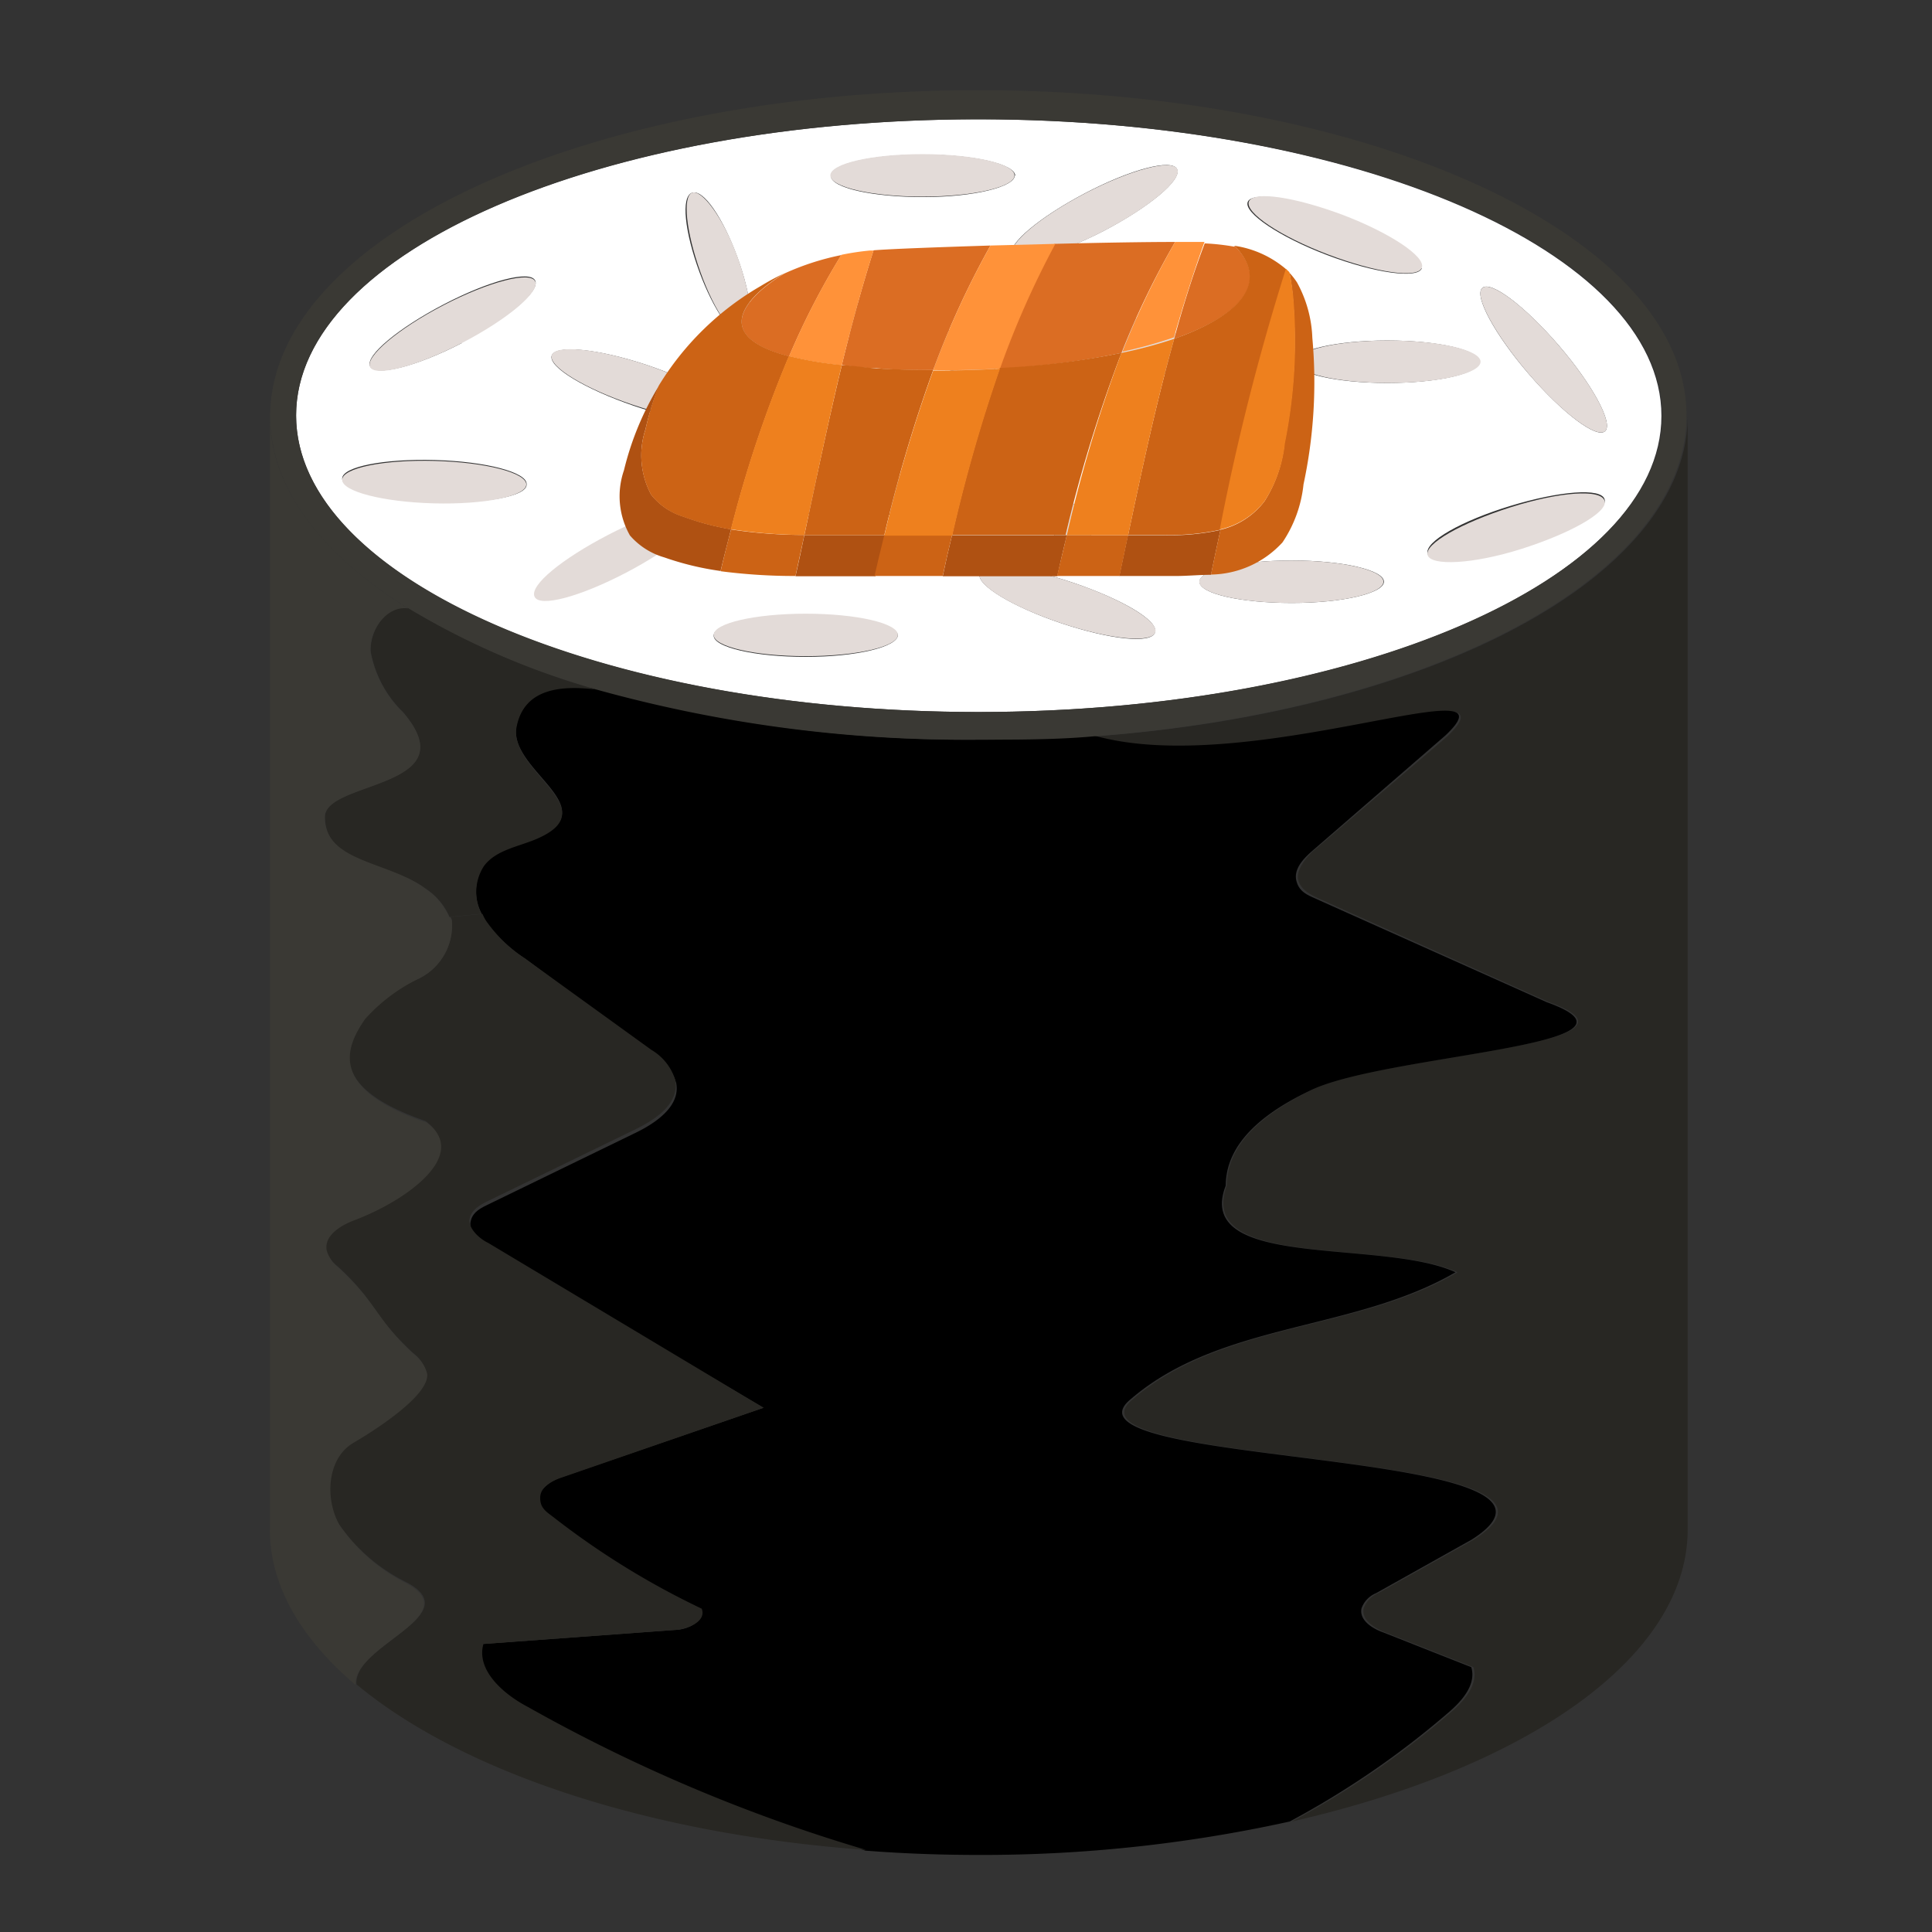 <svg xmlns="http://www.w3.org/2000/svg" viewBox="0 0 80.97 80.97"><rect x="0" y="0" width="80.97" height="80.97" fill="#333333" stroke="none"/><defs><style>.cls-1{fill:#fff;}.cls-2{fill:#282723;}.cls-3{fill:#e3dbd8;}.cls-4{fill:#3a3934;}.cls-5{fill:#db6d23;}.cls-6{fill:#ff9239;}.cls-7{fill:#af5112;}.cls-8{fill:#cc6315;}.cls-9{fill:#ee801e;}</style></defs><title>iconos</title><g id="POST_2" data-name="POST 2"><path class="cls-1" d="M41,5c15.81,0,28.63,5.57,28.63,12.43S56.85,29.84,41,29.84,12.41,24.28,12.41,17.41,25.23,5,41,5ZM67.27,18.07c.35-.32-.52-1.94-1.94-3.59s-2.86-2.74-3.21-2.41.52,1.94,1.94,3.59S66.92,18.4,67.27,18.07Zm-3.49,4.86c2-.62,3.6-1.5,3.47-2s-1.9-.35-3.94.27-3.61,1.5-3.48,2S61.73,23.55,63.78,22.93ZM62,15.16c0-.49-1.73-.89-3.86-.89s-3.87.4-3.87.89,1.73.89,3.87.89S62,15.65,62,15.16Zm-2.46-3.92c.16-.46-1.33-1.46-3.33-2.22s-3.76-1-3.92-.55,1.33,1.46,3.33,2.22S59.43,11.7,59.59,11.24ZM58,24.38c0-.49-1.73-.89-3.86-.89s-3.87.39-3.87.89,1.73.89,3.87.89S58,24.86,58,24.38ZM51.6,20c1.91-1,3.29-2.15,3.08-2.59s-1.92,0-3.84,1S47.55,20.54,47.76,21,49.69,21,51.6,20Zm.07-4.18c.16-.46-1.33-1.45-3.33-2.22s-3.76-1-3.92-.55,1.33,1.45,3.33,2.22S51.51,16.27,51.67,15.81ZM46.25,9.68c1.91-1,3.29-2.14,3.08-2.59s-1.93,0-3.84,1-3.29,2.15-3.08,2.59S44.35,10.66,46.25,9.68ZM48.41,26.5C48.55,26,47,25.11,45,24.43s-3.79-.84-3.94-.38,1.39,1.39,3.42,2.07S48.27,27,48.41,26.5Zm-2.63-3.3c.35-.32-.52-1.94-1.94-3.59S41,16.87,40.63,17.2s.52,1.94,1.94,3.59S45.43,23.53,45.78,23.2Zm-4-7.83c.15-.47-1.39-1.4-3.42-2.07s-3.8-.84-3.94-.37,1.39,1.39,3.42,2.07S41.61,15.84,41.75,15.38Zm.77-8c0-.49-1.73-.89-3.86-.89s-3.87.39-3.87.89,1.73.89,3.87.89S42.53,7.83,42.53,7.35Zm-3,13.39c0-.49-1.73-.89-3.86-.89s-3.87.4-3.87.89,1.73.89,3.87.89S39.55,21.23,39.55,20.73Zm-1.92,5.88c0-.49-1.73-.89-3.86-.89s-3.86.4-3.86.89,1.73.89,3.86.89S37.63,27.11,37.63,26.61ZM31.21,14.08c.44-.17.3-1.65-.31-3.31S29.47,7.91,29,8.08s-.3,1.65.31,3.31S30.78,14.25,31.21,14.08Zm-.73,3.27c.14-.47-1.39-1.4-3.42-2.07s-3.8-.84-3.94-.37S24.51,16.3,26.54,17,30.34,17.82,30.48,17.35Zm-11.13-3c1.91-1,3.29-2.14,3.08-2.59s-1.93,0-3.84,1-3.29,2.15-3.08,2.59S17.44,15.37,19.35,14.38Zm2.72,5.93c0-.49-1.7-.94-3.84-1s-3.87.28-3.89.77,1.7.94,3.84,1S22.05,20.81,22.07,20.32Z"/><path class="cls-2" d="M70.73,17.41V64.1c0,5.37-6.76,10-16.59,12.24a36.58,36.58,0,0,0,6.68-4.59c.56-.48,1.15-1.16.93-1.88l-3.7-1.46c-.46-.18-1-.53-.9-1a1.08,1.08,0,0,1,.61-.64l4-2.24c6.17-3.89-17.88-3-14.27-5.9,3.77-3.23,9.35-2.82,13.6-5.31-3.15-1.42-11-.08-9.67-3.65,0-1.92,1.89-3.17,3.57-4,3.18-1.51,15-1.87,9.88-3.69l-9.59-4.32c-.36-.16-.77-.38-.87-.78s.3-.93.67-1.25l5.58-4.77c3.23-3.1-8.29,1.82-14.75,0C60,29.81,70.73,24.18,70.73,17.41Z"/><path class="cls-3" d="M65.33,14.48c1.43,1.66,2.29,3.27,1.94,3.59s-1.79-.75-3.21-2.41-2.29-3.27-1.94-3.59S63.91,12.82,65.33,14.48Z"/><path class="cls-3" d="M67.25,21c.13.47-1.43,1.35-3.47,2s-3.82.73-3.95.26,1.43-1.35,3.48-2S67.12,20.48,67.25,21Z"/><path d="M64.82,42c5.08,1.82-6.7,2.17-9.88,3.69-1.68.8-3.56,2.05-3.57,4C50,53.24,57.9,51.9,61,53.32c-4.25,2.48-9.83,2.08-13.6,5.31-3.61,2.91,20.44,2,14.27,5.9l-4,2.24a1.08,1.08,0,0,0-.61.64c-.1.49.45.84.9,1l3.7,1.46c.22.71-.37,1.4-.93,1.88a36.58,36.58,0,0,1-6.68,4.59A59.79,59.79,0,0,1,41,77.74c-1.61,0-3.19-.06-4.73-.18a68.16,68.16,0,0,1-14.19-6c-1-.57-2.17-1.52-1.87-2.66l8.07-.59c.54,0,1.28-.37,1.08-.89a33.44,33.44,0,0,1-6.22-3.84c-.27-.21-.56-.47-.55-.82s.51-.71.94-.85L32,59l-11.5-6.78c-.39-.23-.85-.58-.78-1s.43-.59.76-.75l6.17-3c.86-.42,1.87-1.12,1.69-2.08a2.23,2.23,0,0,0-1-1.26L22,40.17a6,6,0,0,1-1.68-1.62,2.07,2.07,0,0,1-.15-.29,2,2,0,0,1,.1-2c.5-.69,1.44-.81,2.21-1.14,3-1.29-1.26-2.85-.83-4.74.36-1.62,2-1.69,3.34-1.52h0A57.6,57.6,0,0,0,41,31c1.65,0,3.26-.06,4.83-.18,6.46,1.85,18-3.07,14.75,0L55,35.66c-.37.32-.79.76-.67,1.25s.5.61.87.78Z"/><path class="cls-4" d="M25,28.9h0a32.36,32.36,0,0,1-7.89-3.4c-3.62-2.25-5.77-5-5.79-8.06v0C11.35,9.88,24.64,3.78,41,3.78s29.68,6.1,29.68,13.63c0,6.77-10.76,12.4-24.85,13.45C44.3,31,42.69,31,41,31A57.6,57.6,0,0,1,25,28.9ZM69.67,17.41C69.67,10.55,56.85,5,41,5S12.41,10.55,12.41,17.41,25.23,29.84,41,29.84,69.67,24.28,69.67,17.41Z"/><ellipse class="cls-3" cx="58.19" cy="15.16" rx="3.86" ry="0.89"/><path class="cls-3" d="M56.26,9c2,.76,3.5,1.76,3.33,2.22s-1.91.21-3.92-.55-3.5-1.76-3.33-2.22S54.25,8.25,56.26,9Z"/><ellipse class="cls-3" cx="54.12" cy="24.38" rx="3.86" ry="0.89"/><path class="cls-3" d="M54.68,17.4c.21.44-1.17,1.6-3.08,2.59S48,21.42,47.76,21s1.17-1.6,3.08-2.58S54.47,17,54.68,17.4Z"/><path class="cls-3" d="M48.34,13.59c2,.77,3.5,1.76,3.33,2.22s-1.92.21-3.92-.55S44.26,13.5,44.42,13,46.33,12.83,48.34,13.59Z"/><path class="cls-3" d="M49.34,7.09c.21.44-1.17,1.6-3.08,2.59s-3.63,1.43-3.84,1,1.17-1.6,3.08-2.59S49.13,6.65,49.34,7.09Z"/><path class="cls-3" d="M45,24.43c2,.67,3.57,1.6,3.42,2.07s-1.9.3-3.94-.38-3.57-1.6-3.42-2.07S43,23.75,45,24.43Z"/><path class="cls-3" d="M43.84,19.61c1.43,1.66,2.29,3.27,1.94,3.59S44,22.45,42.57,20.8s-2.29-3.27-1.94-3.59S42.42,18,43.84,19.61Z"/><path class="cls-3" d="M38.33,13.3c2,.67,3.57,1.6,3.42,2.07s-1.9.3-3.94-.38-3.56-1.6-3.42-2.07S36.3,12.63,38.33,13.3Z"/><ellipse class="cls-3" cx="38.66" cy="7.35" rx="3.86" ry="0.89"/><ellipse class="cls-3" cx="35.69" cy="20.73" rx="3.86" ry="0.89"/><ellipse class="cls-3" cx="33.77" cy="26.61" rx="3.86" ry="0.89"/><path class="cls-2" d="M22.11,71.53a68.16,68.16,0,0,0,14.19,6c-9.24-.67-17-3.31-21.36-6.94-.14-1.66,4.7-2.9,2.09-4.28a7.44,7.44,0,0,1-2.86-2.48c-.62-1.12-.5-2.79.59-3.43.79-.47,3.23-2,3.09-2.91a1.46,1.46,0,0,0-.54-.79c-1.66-1.53-1.5-2.1-3.16-3.63a1.44,1.44,0,0,1-.51-.74c-.11-.63.6-1.05,1.19-1.27,2.27-.85,4.82-2.75,3-4.08-4.22-1.45-3.33-3.23-2.58-4.34A7.3,7.3,0,0,1,17.58,41a2.48,2.48,0,0,0,1.36-2.35c0-.08,0-.15-.06-.22l1.34-.13a2.07,2.07,0,0,0,.15.29A6,6,0,0,0,22,40.17L27.3,44a2.23,2.23,0,0,1,1,1.26c.18,1-.83,1.66-1.69,2.08l-6.17,3c-.33.16-.7.38-.76.75s.38.81.78,1L32,59l-8.42,2.91c-.43.14-.93.39-.94.85s.28.61.55.82a33.44,33.44,0,0,0,6.22,3.84c.2.52-.54.84-1.08.89l-8.07.59C19.95,70,21.1,71,22.11,71.53Z"/><path class="cls-3" d="M30.91,10.77c.6,1.66.74,3.14.31,3.31s-1.27-1-1.87-2.69S28.6,8.25,29,8.08,30.31,9.11,30.91,10.77Z"/><path class="cls-3" d="M27.06,15.28c2,.67,3.57,1.6,3.42,2.07s-1.91.3-3.94-.38S23,15.37,23.12,14.9,25,14.6,27.06,15.28Z"/><path class="cls-2" d="M25,28.9c-1.38-.17-3-.1-3.34,1.52-.43,1.89,3.81,3.46.83,4.74-.77.33-1.71.46-2.21,1.14a2,2,0,0,0-.1,2l-1.34.13a2.71,2.71,0,0,0-1-1.19c-1.51-1.11-4.2-1-4.22-3,0-1.54,6-1.18,3.28-4.39a4.72,4.72,0,0,1-1.36-2.53c-.06-.93.7-2,1.57-1.83A32.36,32.36,0,0,0,25,28.9Z"/><path class="cls-3" d="M22.43,11.79c.21.44-1.17,1.6-3.08,2.59s-3.63,1.43-3.84,1,1.17-1.6,3.08-2.59S22.22,11.36,22.43,11.79Z"/><ellipse class="cls-3" cx="18.2" cy="20.2" rx="0.89" ry="3.86" transform="translate(-2.48 37.86) rotate(-88.47)"/><path class="cls-4" d="M18.94,38.61A2.48,2.48,0,0,1,17.58,41a7.3,7.3,0,0,0-2.28,1.71c-.76,1.11-1.65,2.9,2.58,4.34,1.8,1.32-.75,3.22-3,4.08-.59.22-1.3.64-1.19,1.27a1.44,1.44,0,0,0,.51.74c1.66,1.53,1.5,2.1,3.16,3.63a1.46,1.46,0,0,1,.54.79c.14.92-2.3,2.45-3.09,2.91-1.09.64-1.21,2.31-.59,3.43A7.44,7.44,0,0,0,17,66.34c2.6,1.38-2.24,2.62-2.09,4.28-2.29-1.94-3.6-4.16-3.6-6.52V17.44c0,3,2.17,5.8,5.79,8.06-.87-.13-1.64.89-1.57,1.83a4.72,4.72,0,0,0,1.36,2.53c2.77,3.21-3.3,2.85-3.28,4.39,0,1.9,2.71,1.84,4.22,3a2.71,2.71,0,0,1,1,1.19C18.9,38.46,18.92,38.53,18.94,38.61Z"/><path class="cls-3" d="M26.24,24c1.91-1,3.29-2.14,3.08-2.58s-1.92,0-3.84,1S22.2,24.52,22.4,25,24.33,25,26.24,24Z"/><g id="_Grupo_" data-name="&lt;Grupo&gt;"><path class="cls-5" d="M51.74,10.3c1.51,1.51.28,2.92-2.53,3.9.37-1.37.79-2.71,1.28-4h0a9.72,9.72,0,0,1,1.25.14Z"/><path class="cls-5" d="M49.25,10.14A35,35,0,0,0,47,14.79a33.3,33.3,0,0,1-5.13.66,37.46,37.46,0,0,1,2.32-5.23C46.17,10.17,48,10.14,49.25,10.14Z"/><path class="cls-5" d="M41.51,10.29a36.59,36.59,0,0,0-2.4,5.22c-.78,0-1.58,0-2.38-.08-.53,0-1-.08-1.45-.13.39-1.62.83-3.23,1.33-4.81C37.37,10.43,39.31,10.36,41.51,10.29Z"/><path class="cls-5" d="M35.26,10.69a31.88,31.88,0,0,0-2.19,4.25c-4.19-1.09-.5-3.3-.19-3.48h0A10.9,10.9,0,0,1,35.26,10.69Z"/><path class="cls-6" d="M49.25,10.14l1.23,0c-.48,1.33-.9,2.68-1.28,4a19,19,0,0,1-2.16.6A35,35,0,0,1,49.25,10.14Z"/><path class="cls-6" d="M44.23,10.22a37.46,37.46,0,0,0-2.32,5.23c-.9.05-1.84.08-2.8.06a36.59,36.59,0,0,1,2.4-5.22Z"/><path class="cls-6" d="M33.07,14.93a31.88,31.88,0,0,1,2.19-4.25,10.92,10.92,0,0,1,1.19-.18h.16c-.5,1.58-.94,3.19-1.33,4.81A15.24,15.24,0,0,1,33.07,14.93Z"/><path class="cls-7" d="M48.82,22.43a9.77,9.77,0,0,0,2.33-.22c-.14.63-.27,1.26-.4,1.88-.48,0-1,.05-1.45.05H46.91l.36-1.71Z"/><path class="cls-7" d="M39.9,22.43h4.81c-.14.57-.27,1.14-.4,1.72h-4.8C39.63,23.57,39.76,23,39.9,22.43Z"/><path class="cls-7" d="M35.09,22.43h2c-.14.57-.27,1.14-.4,1.72H33.34c.13-.57.25-1.14.37-1.72Z"/><path class="cls-7" d="M27.29,20.73a2.75,2.75,0,0,0,1.35.92,11,11,0,0,0,2,.53c-.15.58-.3,1.16-.44,1.75a12.13,12.13,0,0,1-2.36-.57,3,3,0,0,1-1.44-.92,3.33,3.33,0,0,1-.25-2.73,12.37,12.37,0,0,1,1.47-3.55A12.75,12.75,0,0,0,27.05,18,3.49,3.49,0,0,0,27.29,20.73Z"/><path class="cls-8" d="M53,21a5.51,5.51,0,0,0,.83-2.43,21.7,21.7,0,0,0,.35-6.14,9.49,9.49,0,0,0-.14-1,3,3,0,0,1,.32.41A5.2,5.2,0,0,1,55,14.16a20.46,20.46,0,0,1-.37,6.14,5.34,5.34,0,0,1-.88,2.43,4.14,4.14,0,0,1-3,1.35c.13-.63.26-1.25.4-1.88A3.23,3.23,0,0,0,53,21Z"/><path class="cls-8" d="M49.21,14.2c2.81-1,4-2.39,2.53-3.9h0a4.29,4.29,0,0,1,2.18,1A98.45,98.45,0,0,0,51.15,22.2a9.77,9.77,0,0,1-2.33.22H47.28C47.86,19.67,48.45,16.91,49.21,14.2Z"/><path class="cls-8" d="M44.71,22.43h2.57l-.36,1.71H44.3C44.44,23.57,44.57,23,44.71,22.43Z"/><path class="cls-8" d="M47,14.79a59,59,0,0,0-2.34,7.63H39.9a65.26,65.26,0,0,1,2-7A33.3,33.3,0,0,0,47,14.79Z"/><path class="cls-8" d="M37.06,22.43H39.9c-.14.57-.27,1.14-.39,1.71H36.65C36.78,23.57,36.92,23,37.06,22.43Z"/><path class="cls-8" d="M39.11,15.51a61.71,61.71,0,0,0-2.05,6.92H33.71c.5-2.36,1-4.76,1.57-7.12.44,0,.92.09,1.45.13C37.53,15.48,38.33,15.51,39.11,15.51Z"/><path class="cls-8" d="M32.88,11.45c-.31.18-4,2.39.19,3.48a50.62,50.62,0,0,0-2.43,7.26,11,11,0,0,1-2-.53,2.75,2.75,0,0,1-1.35-.92A3.49,3.49,0,0,1,27.05,18a12.75,12.75,0,0,1,.56-1.84A12.09,12.09,0,0,1,31.86,12,10.45,10.45,0,0,1,32.88,11.45Z"/><path class="cls-8" d="M33.71,22.42c-.12.58-.25,1.15-.37,1.72a24,24,0,0,1-3.14-.2c.14-.59.28-1.17.44-1.75A20.49,20.49,0,0,0,33.71,22.42Z"/><path class="cls-9" d="M54.2,12.44a21.7,21.7,0,0,1-.35,6.14A5.51,5.51,0,0,1,53,21a3.23,3.23,0,0,1-1.88,1.19,98.45,98.45,0,0,1,2.77-10.92,1.16,1.16,0,0,1,.15.14A9.49,9.49,0,0,1,54.2,12.44Z"/><path class="cls-9" d="M49.21,14.2c-.76,2.71-1.35,5.48-1.93,8.23H44.71A59,59,0,0,1,47,14.79,19,19,0,0,0,49.21,14.2Z"/><path class="cls-9" d="M41.91,15.45a65.26,65.26,0,0,0-2,7H37.06a61.71,61.71,0,0,1,2.05-6.92C40.07,15.53,41,15.51,41.91,15.45Z"/><path class="cls-9" d="M35.28,15.3c-.57,2.36-1.06,4.76-1.57,7.12a20.49,20.49,0,0,1-3.08-.24,50.62,50.62,0,0,1,2.43-7.26A15.24,15.24,0,0,0,35.28,15.3Z"/></g></g></svg>